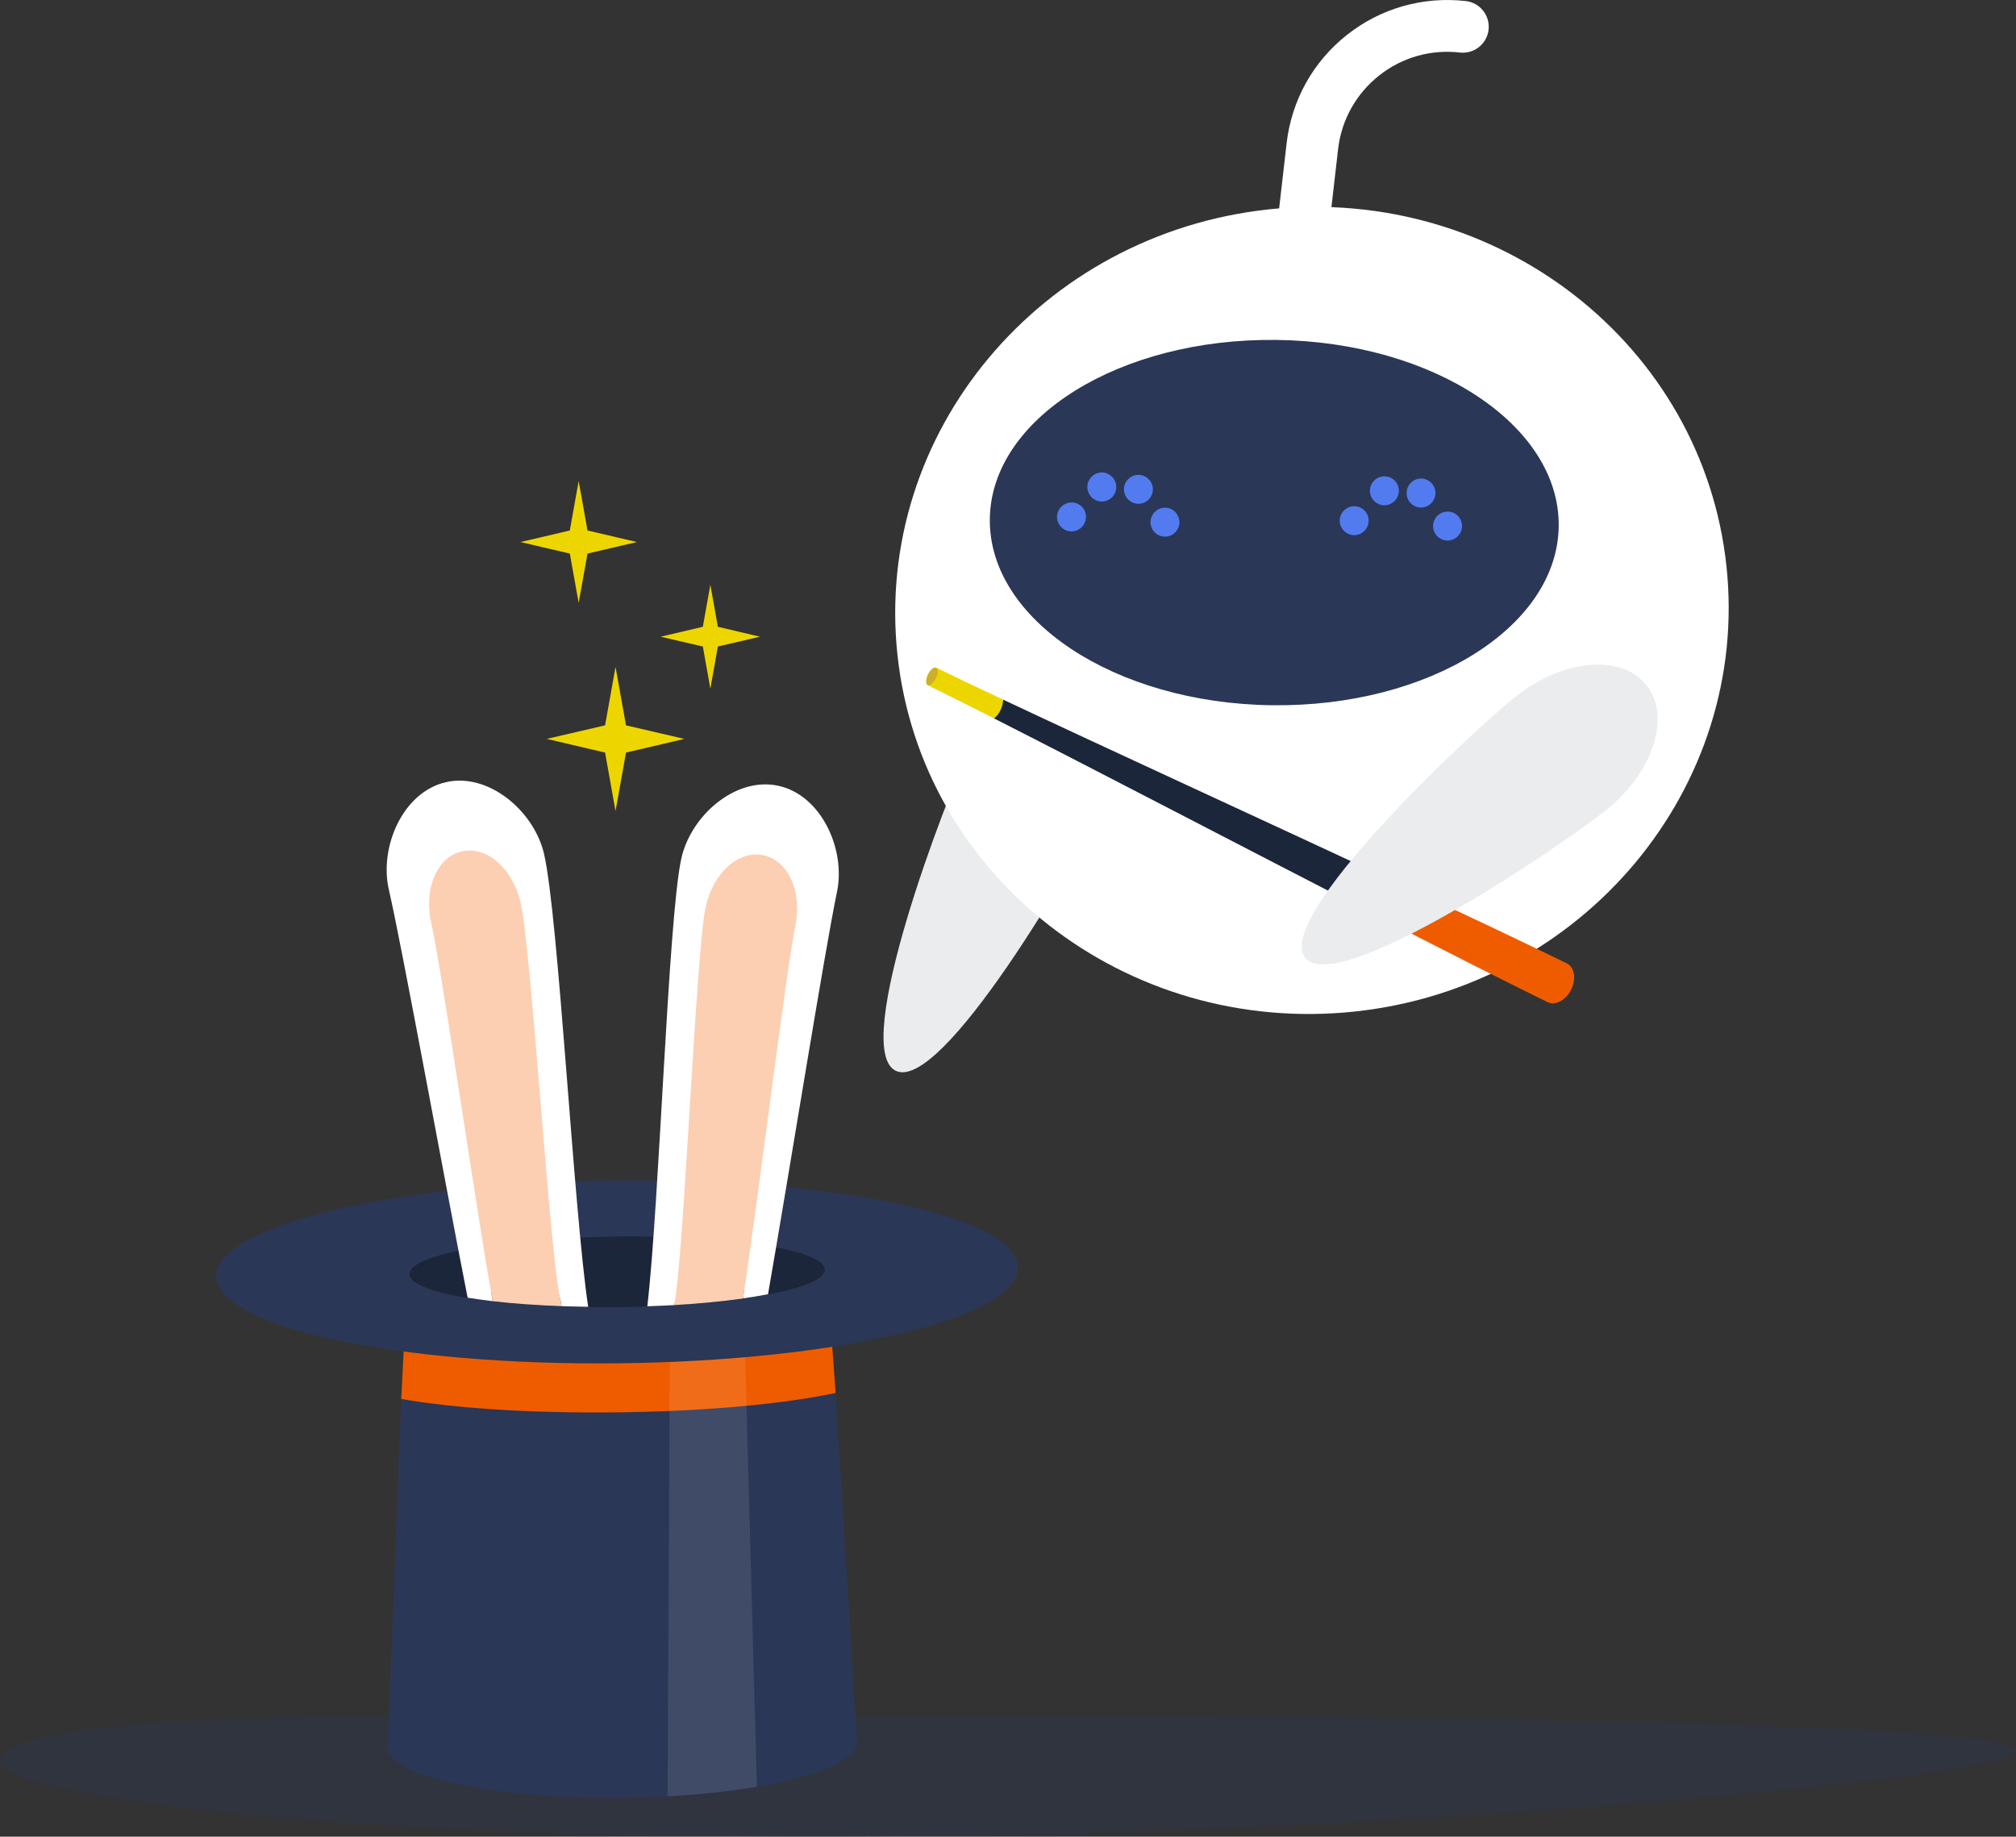 <svg xmlns="http://www.w3.org/2000/svg" xmlns:xlink="http://www.w3.org/1999/xlink" version="1.1" id="Layer_1" x="0px" y="0px" style="enable-background:new 0 0 2000 2000;" xml:space="preserve" viewBox="290.4 352.02 1503.3 1369.58">
<rect x="290.4" y="352.02" width="1503.3" height="1369.58" fill="#333333" stroke="none"/>
<style type="text/css">
	.st0{opacity:0.3;fill:#293657;enable-background:new    ;}
	.st1{fill:#EBECED;}
	.st2{fill:#FFFFFF;}
	.st3{fill:#2A3756;}
	.st4{fill:#527BEF;}
	.st5{fill:#1C263A;}
	.st6{fill:#EF5C00;}
	.st7{fill:#EDD600;}
	.st8{fill:#CCB027;}
	.st9{fill:#DDD322;}
	.st10{opacity:0.1;fill:#FFFFFF;enable-background:new    ;}
	.st11{fill:#1E1E1E;}
	.st12{fill:#FCCFB2;}
</style>
<path class="st0" d="M1793.7,1658c0,19-474.2,63.6-891.7,63.6s-611.6-36-611.6-55c0-44.6,338.5-34.4,756-34.4  S1793.7,1639,1793.7,1658z"/>
<g>
	<path class="st1" d="M1112.4,953.8c-19.5,40.8-119.8,213-154,196.7s36.9-202.5,56.4-243.4s57.2-63.4,84.1-50.5   C1125.9,869.4,1131.9,912.9,1112.4,953.8L1112.4,953.8z"/>
	<path class="st2" d="M1577.8,774.2c17.6,165.2-106.5,313.9-277.2,332.1c-170.7,18.2-323.4-100.9-341-266.1s106.5-313.8,277.2-332.1   C1407.5,489.9,1560.2,609,1577.8,774.2z"/>
	<g>
		<path class="st2" d="M1346.7,717c-1.6,0.2-3.3,0.3-5.1,0.1c-32-3.7-60.7-19.6-80.7-44.8s-29.1-56.8-25.4-88.8l14.3-124.6    c3.7-32,19.6-60.7,44.8-80.7c25.2-20,56.8-29,88.8-25.4c10.6,1.2,18.2,10.8,17,21.4s-10.8,18.2-21.4,17    c-21.7-2.5-43.2,3.6-60.3,17.2c-17.1,13.6-28,33.1-30.5,54.8l-14.3,124.6c-2.5,21.8,3.6,43.2,17.2,60.3s33.1,28,54.8,30.5    c10.6,1.2,18.2,10.8,17,21.4C1362,709,1355.1,715.7,1346.7,717L1346.7,717z"/>
		<g>
			<path class="st3" d="M1452.7,744.5c-1,75.2-96.8,134.9-213.9,133.4s-211.3-63.8-210.3-139s96.8-134.9,213.9-133.4     C1359.5,607,1453.7,669.2,1452.7,744.5z"/>
			<g>
				<path class="st4" d="M1100.2,737.6c-0.1,6-5,10.7-10.9,10.7c-6-0.1-10.7-5-10.7-10.9c0.1-6,5-10.7,10.9-10.7      C1095.5,726.7,1100.3,731.6,1100.2,737.6L1100.2,737.6z"/>
				<path class="st4" d="M1169.9,741.5c-0.1,6-5,10.7-10.9,10.7c-6-0.1-10.7-5-10.7-10.9c0.1-6,5-10.7,10.9-10.7      S1169.9,735.6,1169.9,741.5L1169.9,741.5z"/>
				<path class="st4" d="M1150.1,717c-0.1,6-5,10.7-10.9,10.7c-6-0.1-10.7-5-10.7-10.9c0.1-6,5-10.7,10.9-10.7      C1145.4,706.2,1150.1,711.1,1150.1,717z"/>
				<path class="st4" d="M1122.8,715.3c-0.1,6-5,10.7-10.9,10.7c-6-0.1-10.7-5-10.7-11c0.1-6,5-10.7,10.9-10.7      C1118,704.4,1122.8,709.3,1122.8,715.3L1122.8,715.3z"/>
			</g>
			<g>
				<path class="st4" d="M1311,740.4c-0.1,6-5,10.7-10.9,10.7c-6-0.1-10.7-5-10.7-10.9s5-10.7,10.9-10.7S1311.1,734.4,1311,740.4z"/>
				<path class="st4" d="M1380.6,744.4c-0.1,6-5,10.7-10.9,10.7c-6-0.1-10.7-5-10.7-10.9c0.1-6,5-10.7,10.9-10.7      C1375.9,733.5,1380.7,738.4,1380.6,744.4L1380.6,744.4z"/>
				<path class="st4" d="M1360.8,719.8c-0.1,6-5,10.7-10.9,10.7c-6-0.1-10.7-5-10.6-11s5-10.7,10.9-10.7      C1356.1,709,1360.9,713.9,1360.8,719.8L1360.8,719.8z"/>
				<path class="st4" d="M1333.5,718.1c-0.1,6-5,10.7-10.9,10.7c-6-0.1-10.7-5-10.7-10.9s5-10.7,10.9-10.7      C1328.8,707.2,1333.6,712.1,1333.5,718.1L1333.5,718.1z"/>
			</g>
		</g>
	</g>
	<g>
		<g>
			<path class="st5" d="M1315.9,1034.3c-96.7-49.7-209.7-108.7-284.3-146.6c1.4-1.8,2.9-4,4.1-6.6c1.3-2.6,2.2-5.1,2.7-7.4     c75.7,35.7,191.6,88.8,290.2,134.8c-1.7,4-3.6,8.1-5.6,12.2C1320.7,1025.5,1318.3,1030,1315.9,1034.3L1315.9,1034.3z"/>
			<path class="st6" d="M1462,1089.9c-3.9,8-11.8,12.2-17.6,9.4c-33.7-16.5-79-39.5-128.6-65c2.4-4.3,4.8-8.8,7.1-13.5     c2-4.1,3.9-8.2,5.6-12.2c50.5,23.5,96.4,45.2,130.1,61.7C1464.5,1073.1,1465.9,1081.9,1462,1089.9L1462,1089.9z"/>
		</g>
		<path class="st7" d="M989,850.1c13.2,6.5,30,14.5,49.4,23.6c-0.1,6.3-3.7,11.8-6.8,14c-19.2-9.7-35.8-18.1-49-24.5    C978.1,860.9,984.5,847.9,989,850.1z"/>
		<path class="st8" d="M982.2,862.9c1.6,0.8,4.4-1.5,6.1-5.1c1.8-3.6,1.9-7.1,0.2-7.9c-1.6-0.8-4.4,1.5-6.1,5.1    C980.7,858.6,980.6,862.1,982.2,862.9L982.2,862.9z"/>
		<path class="st9" d="M1339.6,1013.6l-14-6.5c-2.6,10.4-6.9,18.1-12.6,25.7l13.8,7.1C1333,1033.1,1337.2,1023.8,1339.6,1013.6    L1339.6,1013.6z"/>
	</g>
	<path class="st1" d="M1487.9,956.2c-35.3,28.2-200.6,139.6-224.3,110c-23.6-29.6,121.4-166.3,156.7-194.5   c35.3-28.2,79.1-32.2,97.7-8.9C1536.8,886.2,1523.3,928,1487.9,956.2L1487.9,956.2z"/>
</g>
<g>
	<g>
		<path class="st3" d="M913.5,1390.7c-38.3,8.1-97.5,13.7-164.2,14.5c-64,0.7-121.2-3.2-159.7-10l-10.2,259.4    c0.2,22.1,78.8,39.1,175.5,38s174.9-19.8,174.7-41.9L913.5,1390.7L913.5,1390.7z"/>
		<path class="st6" d="M594.8,1292.6l-5.2,102.6c38.5,6.8,95.8,10.7,159.7,10c66.6-0.7,125.9-6.3,164.2-14.5l-7.4-101.5    L594.8,1292.6L594.8,1292.6z"/>
	</g>
	<path class="st10" d="M790,1339.7l-1.8,351.8c24.4-1.3,46.9-3.8,66.6-7.2l-9.5-348.5C828.4,1337.6,809.8,1338.9,790,1339.7   L790,1339.7z"/>
	<path class="st3" d="M1049.5,1297.1c0.4,37.7-133.1,69.7-298.2,71.5s-299.3-27.2-299.7-64.9c-0.4-37.7,133.1-69.7,298.2-71.5   C914.9,1230.4,1049.1,1259.4,1049.5,1297.1L1049.5,1297.1z"/>
	<path class="st11" d="M905.3,1298.7c0.2,14.5-69,26.9-154.4,27.9c-85.4,0.9-154.8-10-155-24.5s69-26.9,154.4-27.9   C835.7,1273.3,905.1,1284.2,905.3,1298.7z"/>
	<path class="st5" d="M905.3,1298.7c0.2,14.5-69,26.9-154.4,27.9c-85.4,0.9-154.8-10-155-24.5s69-26.9,154.4-27.9   C835.7,1273.3,905.1,1284.2,905.3,1298.7z"/>
	<g>
		<path class="st2" d="M844.4,1320.2c6.7-0.9,13-2,18.7-3.1c15.6-89.2,42.7-258.6,51.4-299.8c6.8-32.1-11.9-72.7-44-79.4    c-32.1-6.8-65.5,22.9-72.2,55c-9.7,45.9-16.2,256-25.2,333.2c6.9-0.2,13.6-0.6,20.1-0.9C800.4,1290.3,854.1,1259,844.4,1320.2    L844.4,1320.2z"/>
		<path class="st2" d="M708.2,1320.9c0.4,1.8,0.7,3.5,0.9,5.1c6.5,0.2,13.1,0.4,19.9,0.5c-10.9-72.3-22.1-291-32.9-337.7    c-7.4-32-41.4-60.9-73.3-53.5c-32,7.4-49.8,48.3-42.4,80.3c9.7,41.9,41.5,216.8,58.7,304.1c5.8,0.9,12,1.8,18.7,2.6    C647.5,1267.6,700.2,1286.4,708.2,1320.9L708.2,1320.9z"/>
		<path class="st12" d="M859.6,989.7c-18.5-3.9-37.7,13.4-43.1,39c-7.3,34.7-16.1,261.7-23.4,296.5c18.8-1.1,36.1-2.8,51.3-4.9    c9.7-61.2,32.4-246.2,39-277.5C888.8,1016.8,878.1,993.6,859.6,989.7L859.6,989.7z"/>
		<path class="st12" d="M678.6,1025c-6-25.8-25.5-42.3-43.9-38.1s-28.6,28.1-22.7,53.5c7.5,32.2,35.5,227.2,45.8,281.9    c15.2,1.8,32.5,3,51.3,3.7c-0.2-1.7-0.5-3.3-0.9-5.1C700.2,1286.4,686.6,1059.5,678.6,1025L678.6,1025z"/>
	</g>
</g>
<g>
	<polygon class="st7" points="749.4,956.8 757.2,913.2 800.7,903 757.2,892.9 749.4,849.3 741.6,892.9 698.1,903 741.6,913.2  "/>
	<polygon class="st7" points="721.9,801.6 728.5,764.8 765.3,756.2 728.5,747.6 721.9,710.7 715.3,747.6 678.5,756.2 715.3,764.8     "/>
	<polygon class="st7" points="820.1,865.6 825.7,834.1 857.1,826.8 825.7,819.4 820.1,788 814.5,819.4 783,826.8 814.5,834.1  "/>
</g>
</svg>